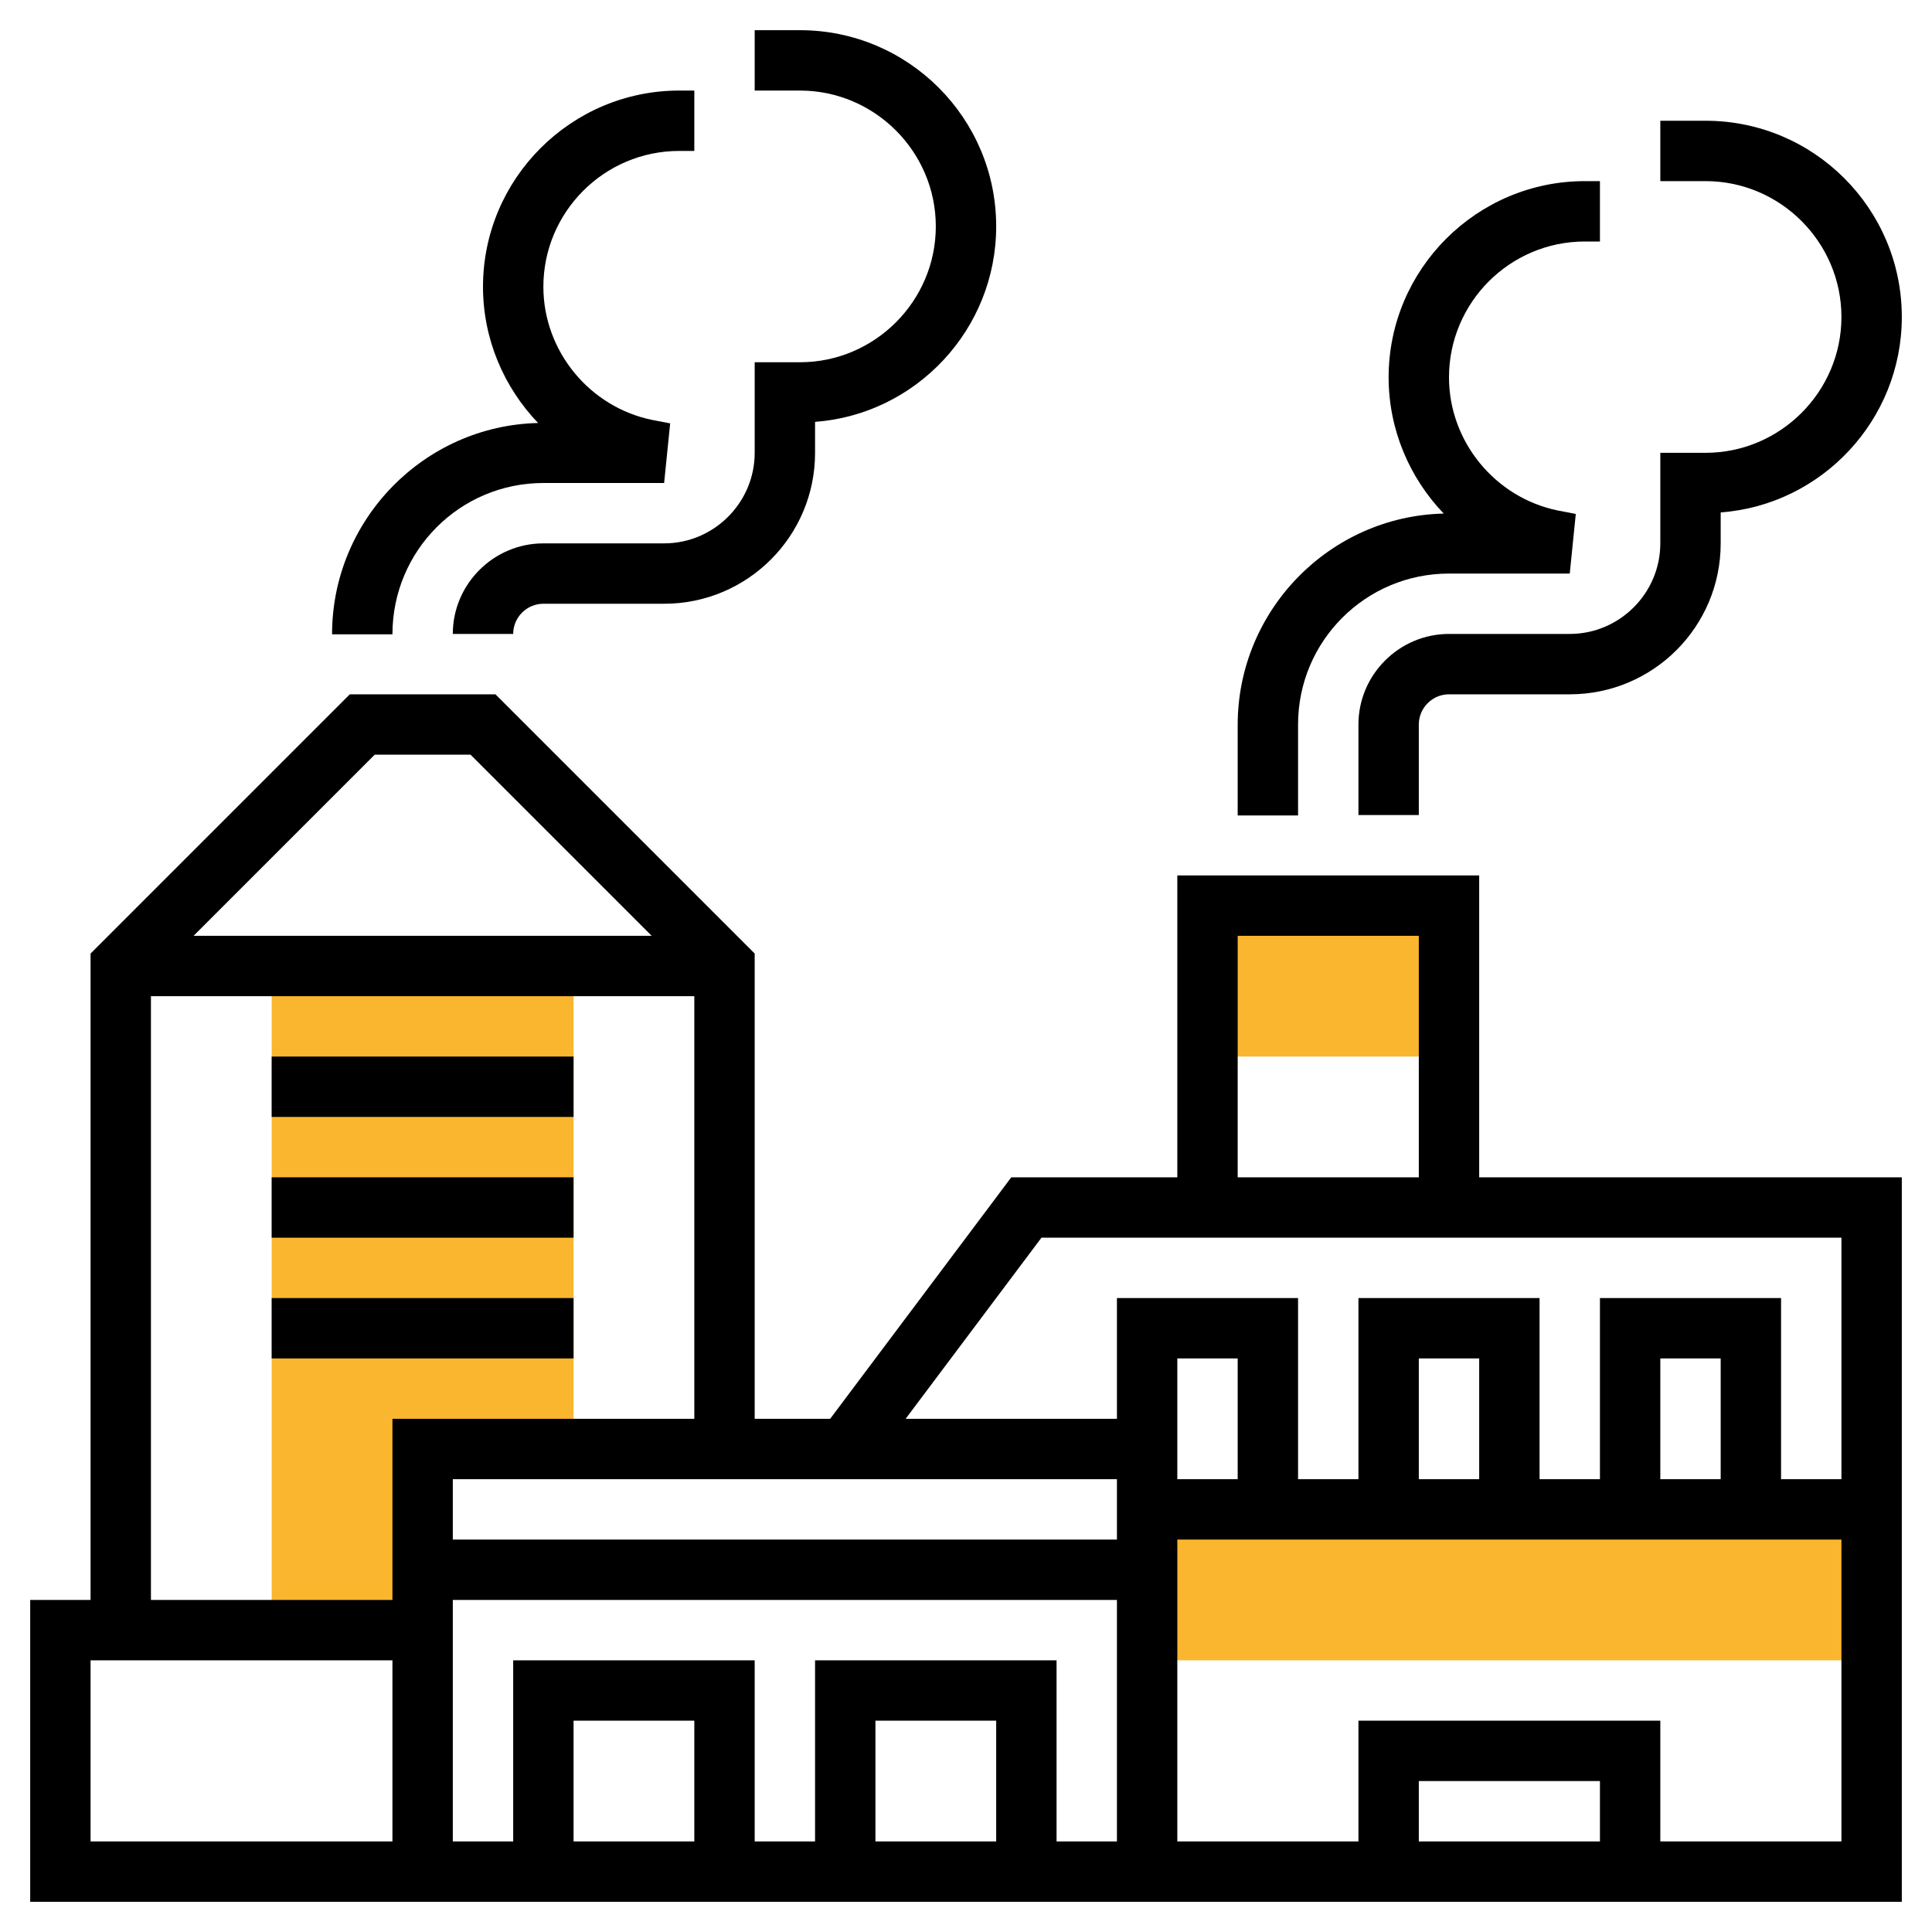 <?xml version="1.0" encoding="utf-8"?>
<!-- Generator: Adobe Illustrator 23.0.1, SVG Export Plug-In . SVG Version: 6.00 Build 0)  -->
<svg version="1.1" id="Layer_5" xmlns="http://www.w3.org/2000/svg" xmlns:xlink="http://www.w3.org/1999/xlink" x="0px" y="0px"
	 viewBox="0 0 512 512" style="enable-background:new 0 0 512 512;" xml:space="preserve">
<style type="text/css">
	.st0{fill:#fab62e;}
</style>
<g>
	<path class="st0" d="M304,400h192v40H304V400z"/>
	<path class="st0" d="M320,240h64v40h-64V240z"/>
	<path class="st0" d="M112,432H72V256h80v128h-40V432z"/>
</g>
<path d="M72,280h80v16H72V280z"/>
<path d="M72,312h80v16H72V312z"/>
<path d="M72,344h80v16H72V344z"/>
<path d="M392,232h-80v80h-44l-48,64h-20V252.7L131.3,184H92.7L24,252.7V424H8v80h496V312H392V232z M328,248h48v64h-48V248z M328,392
	h-16v-16v-16h16V392z M264,488h-32v-32h32V488z M216,440v48h-16v-48h-64v48h-16v-64h176v64h-16v-48H216z M184,488h-32v-32h32V488z
	 M296,400v8H120v-16h176V400z M99.3,200h25.4l48,48H51.3L99.3,200z M40,264h144v112h-80v48H40L40,264z M24,440h80v48H24L24,440z
	 M424,488h-48v-16h48V488z M440,488v-32h-80v32h-48v-80h176v80H440z M392,392h-16v-32h16V392z M456,392h-16v-32h16V392z M488,392
	h-16v-48h-48v48h-16v-48h-48v48h-16v-48h-48v32h-56l36-48h212V392z"/>
<path d="M144,144c-13.2,0-24,10.8-24,24h16c0-4.4,3.6-8,8-8h32c22.1,0,40-17.9,40-40v-8.2c26.8-2,48-24.5,48-51.8
	c0-28.7-23.3-52-52-52h-12v16h12c19.8,0,36,16.2,36,36s-16.2,36-36,36h-12v24c0,13.2-10.8,24-24,24H144z"/>
<path d="M144,128h32l1.6-15.8l-4.7-0.9C156.2,107.9,144,93,144,76c0-19.8,16.1-36,36-36h4V24h-4c-28.6,0-52,23.3-52,52
	c0,13.8,5.5,26.6,14.6,36.1c-30.2,0.7-54.6,25.6-54.6,56h16C104,145.9,121.9,128,144,128z"/>
<path d="M384,168c-13.2,0-24,10.8-24,24v24h16v-24c0-4.4,3.6-8,8-8h32c22.1,0,40-17.9,40-40v-8.2c26.8-2,48-24.5,48-51.8
	c0-28.7-23.3-52-52-52h-12v16h12c19.8,0,36,16.2,36,36s-16.2,36-36,36h-12v24c0,13.2-10.8,24-24,24H384z"/>
<path d="M344,192c0-22.1,17.9-40,40-40h32l1.6-15.8l-4.7-0.9C396.2,131.9,384,117,384,100c0-19.8,16.1-36,36-36h4V48h-4
	c-28.6,0-52,23.3-52,52c0,13.8,5.5,26.6,14.6,36.1c-30.2,0.7-54.6,25.6-54.6,56v24h16V192z"/>
</svg>
